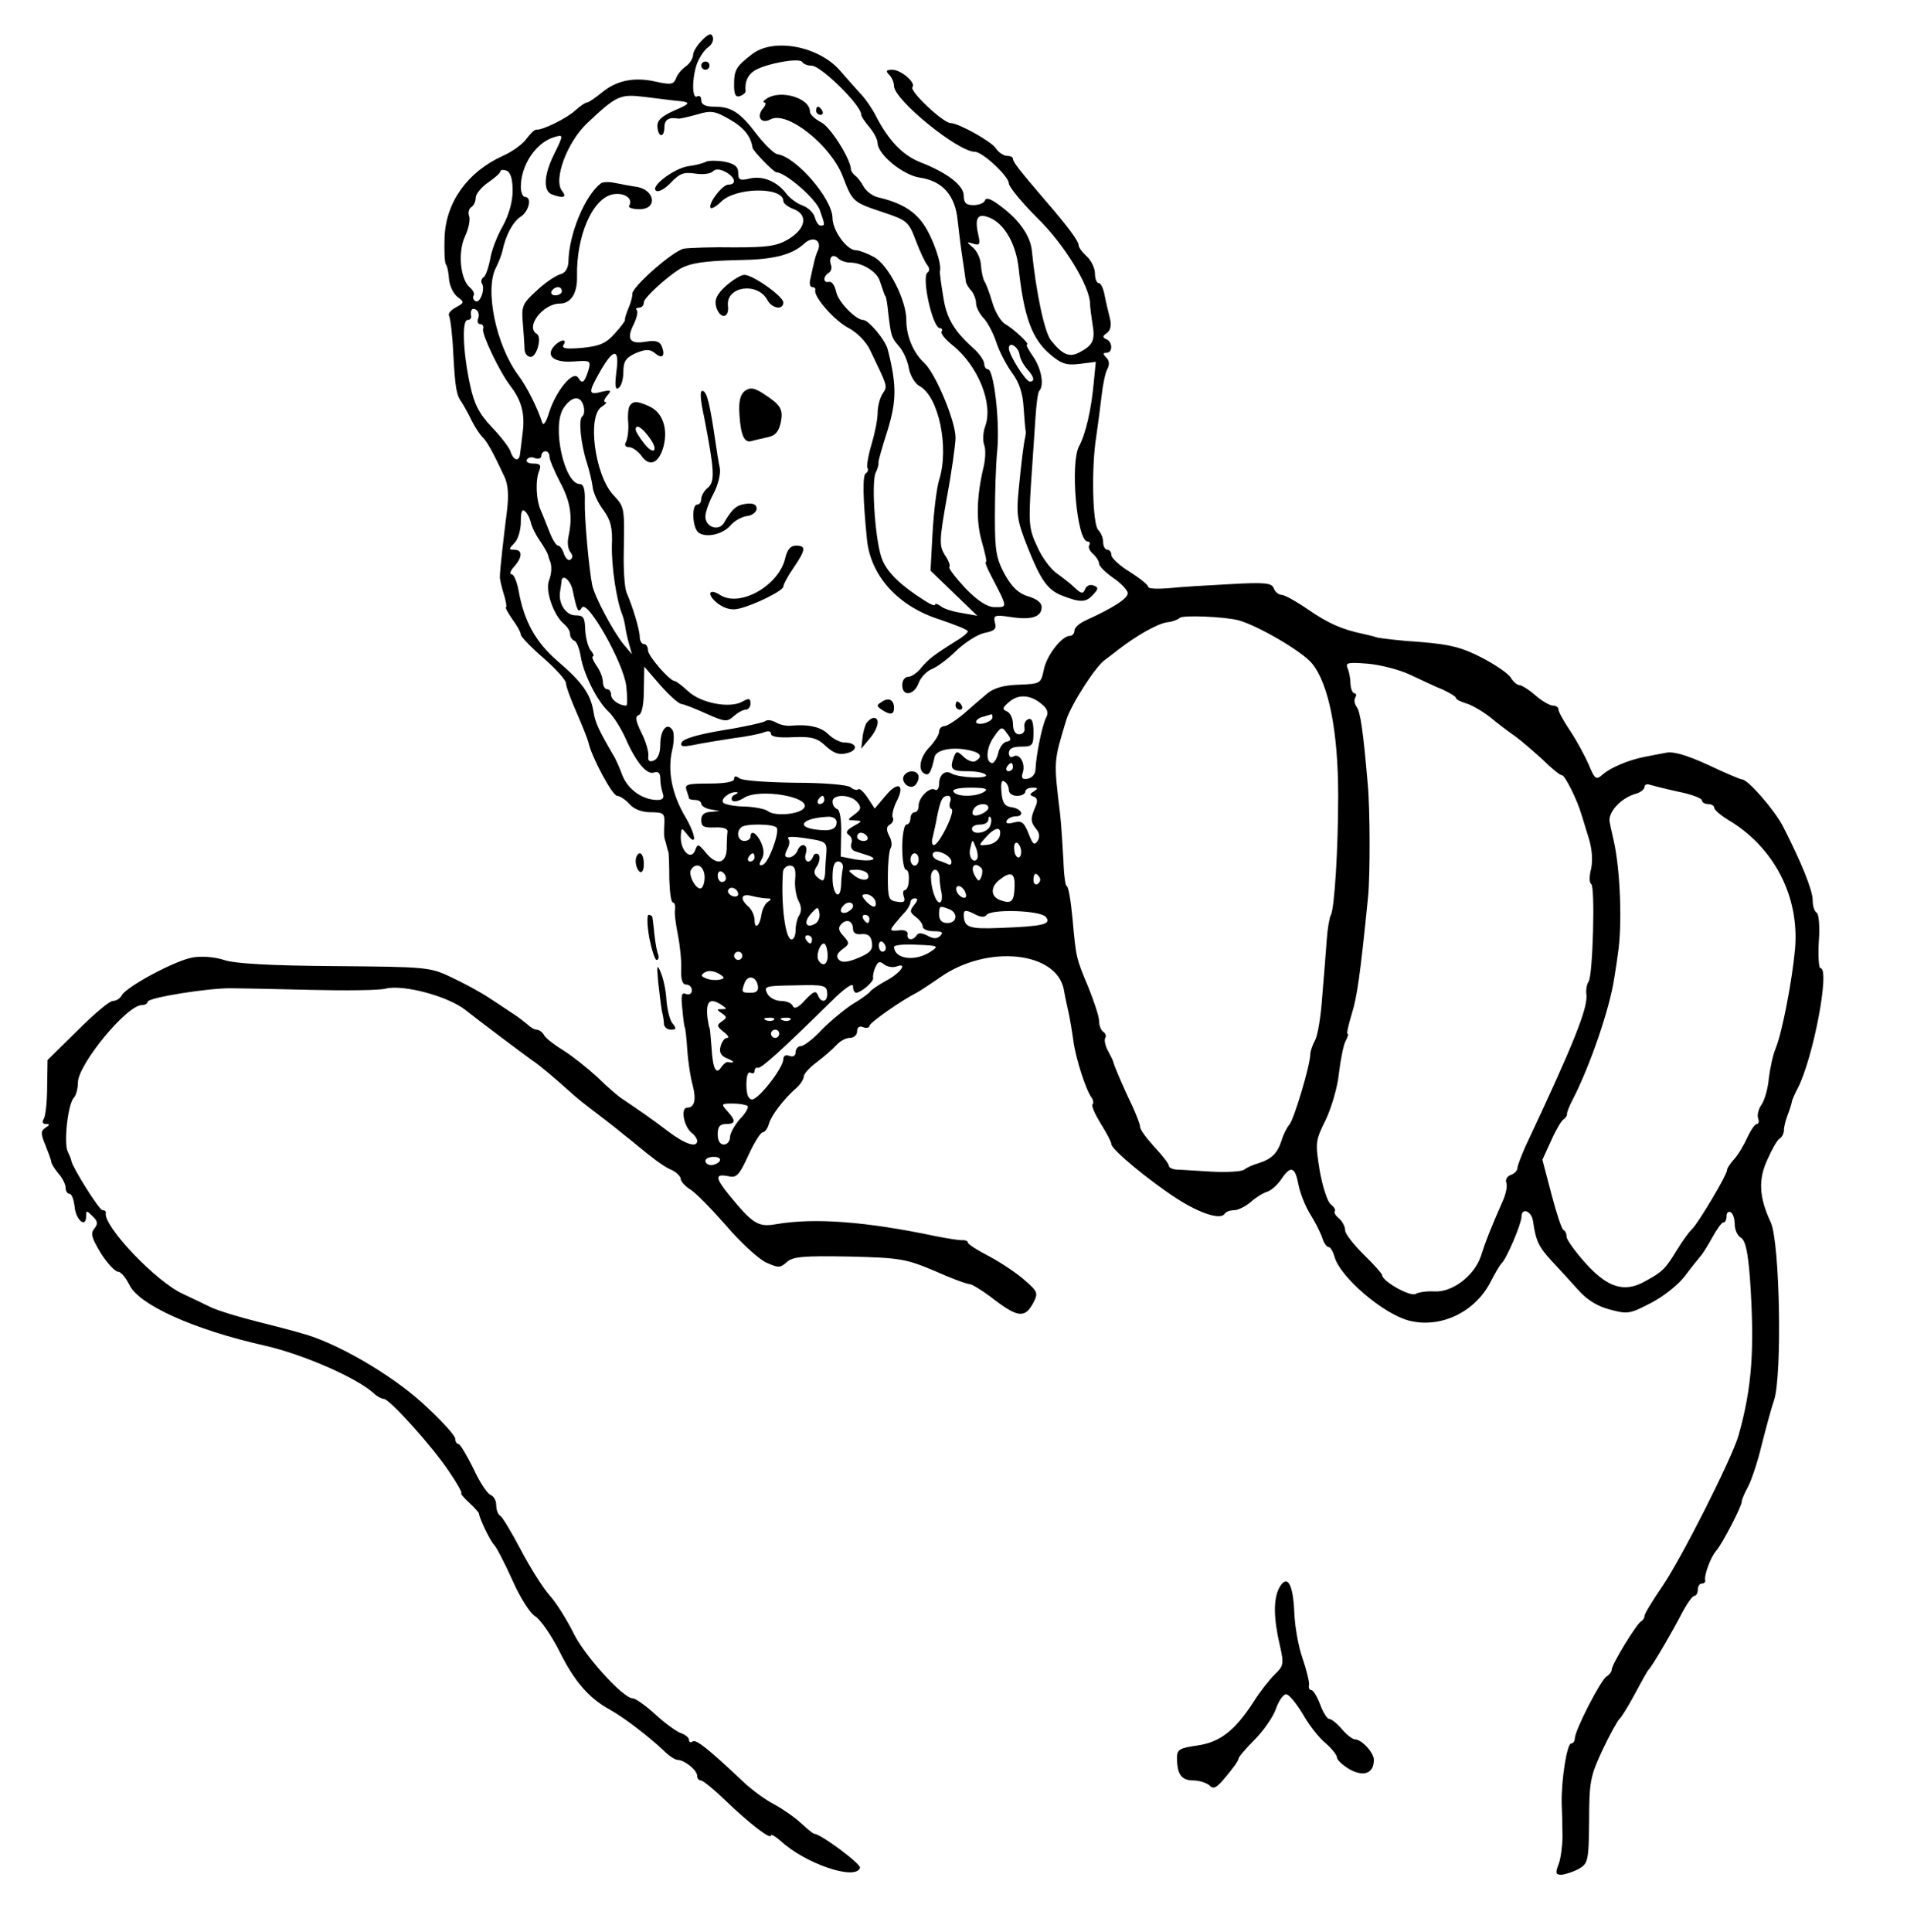 <?xml version="1.0" standalone="no"?>
<!DOCTYPE svg PUBLIC "-//W3C//DTD SVG 20010904//EN"
 "http://www.w3.org/TR/2001/REC-SVG-20010904/DTD/svg10.dtd">
<svg version="1.0" xmlns="http://www.w3.org/2000/svg"
 width="465pt" height="471pt" viewBox="0 0 465 471"
 preserveAspectRatio="xMidYMid meet">
<g transform="translate(0,471) scale(0.1,-0.1)"
fill="#000000" stroke="none">
<path d="M1712 4612 c-12 -12 -22 -28 -22 -36 0 -8 -8 -21 -18 -28 -10 -7 -21
-20 -24 -30 -6 -14 -13 -15 -49 -7 -53 12 -96 3 -132 -27 -16 -13 -32 -24 -36
-24 -4 0 -17 -9 -28 -19 -20 -19 -81 -49 -95 -47 -4 1 -15 -10 -24 -22 -9 -13
-35 -32 -58 -42 -86 -39 -139 -113 -142 -199 -1 -31 0 -60 3 -65 4 -5 7 -22 8
-38 2 -16 11 -35 21 -42 17 -13 16 -14 -4 -25 -13 -7 -20 -16 -17 -21 3 -5 8
-44 10 -87 5 -92 8 -106 21 -124 5 -8 16 -27 24 -44 8 -16 20 -34 26 -40 11
-10 26 -37 54 -97 9 -19 11 -45 6 -85 -8 -63 -17 -142 -17 -158 -1 -5 4 -25 9
-42 6 -18 8 -33 6 -33 -3 0 4 -13 15 -29 12 -16 21 -33 21 -38 0 -5 25 -31 55
-57 30 -26 55 -54 55 -61 0 -8 12 -40 26 -72 14 -32 27 -65 29 -73 7 -34 58
-130 70 -130 6 0 20 -9 30 -20 11 -13 31 -20 52 -20 31 0 34 -3 33 -27 -1 -16
-1 -31 0 -35 1 -5 4 -12 5 -18 1 -5 3 -13 5 -17 1 -5 2 -34 2 -65 1 -32 4 -58
9 -58 4 0 6 -8 5 -17 -2 -9 2 -37 7 -62 5 -25 9 -63 8 -83 -1 -26 3 -38 12
-38 8 0 14 -6 14 -14 0 -8 -6 -12 -14 -9 -11 5 -13 -3 -9 -38 2 -24 5 -44 6
-44 1 0 4 -25 6 -55 2 -30 8 -68 13 -85 9 -35 5 -55 -13 -55 -17 0 -9 -45 10
-61 8 -6 14 -15 14 -20 0 -18 -30 -8 -72 24 -38 29 -67 49 -116 82 -8 6 -33
27 -55 49 -23 21 -59 50 -81 64 -23 14 -45 31 -49 38 -4 8 -13 14 -18 14 -6 0
-16 6 -23 13 -8 6 -22 18 -32 24 -11 7 -37 25 -59 39 -22 15 -65 38 -95 52
-52 25 -62 25 -285 27 -154 1 -244 6 -269 15 -21 7 -55 10 -76 6 -42 -7 -160
-70 -173 -92 -4 -8 -14 -14 -22 -14 -8 0 -46 -32 -86 -72 l-73 -72 -1 -65 c0
-36 -4 -72 -8 -78 -5 -8 -3 -13 5 -13 10 0 10 -2 -1 -9 -12 -8 -12 -14 0 -43
7 -18 14 -36 14 -40 0 -4 8 -17 17 -28 10 -11 18 -27 18 -35 0 -8 4 -15 9 -15
6 0 11 -14 13 -32 3 -32 28 -53 28 -23 0 15 1 15 16 0 13 -12 13 -19 4 -30
-10 -12 -6 -23 16 -60 16 -25 35 -45 42 -45 7 0 19 -15 28 -33 24 -48 156
-108 329 -147 93 -21 224 -78 266 -116 8 -8 20 -14 25 -14 14 0 120 -118 159
-177 20 -29 33 -53 30 -53 -3 0 5 -10 18 -22 14 -13 25 -25 25 -28 1 -11 27
-66 37 -76 6 -6 26 -45 45 -87 19 -43 43 -80 55 -87 12 -7 38 -44 58 -83 37
-75 72 -116 125 -145 34 -19 94 -65 130 -99 13 -13 28 -23 35 -23 17 -1 47
-25 47 -39 0 -6 4 -11 9 -11 5 0 32 -22 60 -49 56 -54 111 -97 111 -85 0 4 10
-2 23 -13 60 -56 184 -98 194 -66 3 9 -96 83 -112 83 -2 0 -17 12 -32 26 -15
14 -44 34 -64 45 -20 10 -55 35 -77 56 -87 82 -114 103 -123 98 -5 -4 -9 -2
-9 4 0 5 -8 12 -19 16 -10 3 -38 23 -62 45 -24 22 -49 40 -56 40 -24 0 -120
107 -145 160 -15 30 -40 71 -57 90 -17 19 -49 70 -71 112 -22 42 -45 80 -50
83 -6 3 -10 15 -10 26 0 11 -6 22 -14 25 -8 3 -27 32 -42 65 -16 32 -32 59
-36 59 -4 0 -8 6 -8 13 0 8 -36 47 -80 87 -77 70 -211 148 -295 170 -16 5 -66
18 -110 29 -44 11 -93 26 -110 34 -16 8 -48 23 -69 33 -66 30 -194 165 -188
197 1 4 -2 7 -8 7 -8 0 -72 102 -76 120 0 3 -4 13 -9 23 -10 23 1 117 15 131
5 5 10 22 10 37 0 44 119 189 156 189 8 0 14 4 14 8 0 10 149 34 205 33 22 0
110 -2 195 -4 85 -2 166 -1 180 3 42 11 152 -18 195 -52 30 -24 150 -114 163
-123 16 -10 56 -44 96 -80 12 -11 37 -31 56 -45 18 -14 50 -38 70 -55 21 -16
50 -41 66 -53 16 -13 39 -29 52 -34 12 -6 22 -16 22 -22 0 -6 11 -18 24 -26
13 -8 52 -48 87 -88 34 -40 78 -80 96 -89 31 -14 35 -14 51 0 15 14 40 16 153
14 125 -3 139 -6 208 -35 40 -18 78 -32 85 -32 6 0 35 -18 63 -40 56 -42 73
-43 93 -5 12 23 10 27 -21 54 -19 17 -58 43 -86 58 -29 15 -53 30 -53 34 0 4
-6 6 -12 6 -7 -1 -38 4 -68 10 -167 35 -292 45 -387 29 -44 -8 -57 0 -116 72
-33 41 -34 51 -2 45 21 -5 27 1 50 51 14 31 30 56 35 56 5 0 12 9 15 21 7 22
37 61 68 88 9 8 17 21 17 27 0 6 14 22 32 35 17 13 39 32 47 41 9 10 23 18 33
18 10 0 18 7 18 16 0 10 6 14 15 10 8 -3 15 -1 15 3 0 8 79 63 115 81 6 3 32
20 58 38 114 80 283 63 301 -30 3 -18 9 -44 12 -58 3 -14 8 -43 11 -65 5 -42
31 -123 45 -141 4 -6 5 -13 2 -16 -3 -4 6 -24 20 -47 14 -22 26 -45 26 -50 0
-13 92 -89 160 -133 56 -36 106 -52 116 -37 3 5 13 9 23 9 10 0 28 9 41 20 12
11 30 22 40 25 10 3 25 17 34 30 23 35 34 31 42 -12 4 -21 17 -54 29 -73 12
-19 25 -45 29 -57 4 -13 11 -23 16 -23 4 0 10 -10 14 -23 12 -48 117 -139 181
-156 77 -20 162 20 200 95 11 22 23 41 26 44 12 10 49 97 49 114 0 23 24 15
28 -10 7 -49 14 -63 44 -96 18 -19 47 -51 65 -71 22 -25 47 -41 78 -49 44 -12
49 -11 101 16 31 16 67 45 82 65 15 20 32 41 37 47 6 6 19 27 30 47 11 20 23
37 27 37 5 0 8 7 8 16 0 8 5 12 10 9 6 -3 10 -17 10 -30 0 -13 7 -28 15 -32
11 -7 17 -34 22 -98 12 -176 5 -268 -28 -385 -17 -57 -138 -297 -185 -366 -24
-35 -44 -68 -44 -73 0 -5 -4 -11 -8 -13 -10 -4 -72 -105 -72 -118 0 -5 -6 -13
-13 -17 -14 -9 -77 -131 -77 -151 0 -6 -4 -12 -9 -12 -10 0 -24 -88 -23 -145
1 -22 2 -58 2 -81 0 -22 -4 -53 -9 -67 -9 -23 -8 -27 7 -27 9 1 28 7 41 14 23
13 25 18 26 117 0 96 3 110 33 174 18 38 37 72 41 75 4 3 21 30 37 60 16 30
31 57 34 60 8 7 60 96 84 143 11 20 23 37 28 37 4 0 8 7 8 15 0 8 4 15 10 15
5 0 9 3 8 8 -3 12 13 56 27 72 15 17 64 112 62 120 0 3 6 19 15 35 9 17 24 62
33 100 10 39 23 89 31 112 20 62 14 384 -8 433 -29 62 -31 105 -8 154 11 25
24 48 30 51 5 3 10 12 10 20 0 8 4 24 9 37 5 13 9 26 10 31 0 4 7 20 15 35 38
75 79 292 55 292 -4 0 -6 29 -4 65 3 35 0 67 -5 70 -6 3 -10 17 -10 31 0 24
-28 93 -72 179 -21 41 -86 115 -100 115 -4 0 -42 16 -84 36 -53 24 -84 33
-102 29 -15 -3 -38 -7 -52 -10 -37 -7 -83 -26 -102 -43 -16 -14 -19 -12 -34
24 -9 21 -29 58 -45 82 -16 24 -29 47 -29 53 0 5 -6 9 -13 9 -8 0 -27 11 -43
25 -16 14 -34 25 -39 25 -6 0 -15 8 -21 18 -6 10 -38 32 -71 49 -49 25 -76 32
-149 38 -49 3 -97 9 -106 11 -9 3 -25 7 -35 9 -52 11 -85 26 -133 59 -29 20
-58 36 -65 36 -7 0 -16 7 -19 16 -5 13 -21 15 -108 10 -57 -3 -124 -7 -150
-10 -27 -2 -48 -1 -48 3 0 5 -20 21 -45 37 -25 15 -45 34 -45 41 0 7 -4 13
-10 13 -5 0 -10 8 -10 18 0 10 -5 23 -12 30 -14 14 -17 152 -5 227 4 28 10 72
13 99 3 27 9 57 14 66 6 11 5 21 -2 28 -9 9 -9 12 0 12 16 0 15 27 0 33 -10 4
-10 8 1 15 9 7 12 19 7 38 -4 16 -10 41 -13 57 -3 15 -9 27 -14 27 -5 0 -9 11
-9 23 0 13 -9 32 -20 42 -11 10 -20 22 -20 28 0 9 -26 45 -80 107 -64 75 -80
95 -80 103 0 4 -6 7 -14 7 -8 0 -21 8 -28 19 -12 17 -91 61 -110 61 -18 0
-102 79 -93 88 9 10 -28 42 -49 42 -15 0 -17 -3 -8 -12 7 -7 12 -19 12 -28 1
-34 156 -160 197 -160 19 0 83 -60 83 -77 0 -8 31 -46 69 -84 66 -64 128 -166
129 -209 0 -8 3 -31 6 -50 7 -39 1 -52 -32 -69 -24 -13 -41 -6 -69 29 -16 19
-37 119 -47 220 -4 35 -30 73 -74 106 -23 18 -37 24 -40 16 -2 -7 -15 -12 -28
-12 -18 0 -24 5 -24 23 0 25 -40 56 -107 82 -42 17 -76 52 -107 112 -9 18 -26
43 -39 56 -12 13 -33 37 -47 53 -51 61 -163 83 -216 42 -39 -30 -44 -38 -44
-75 0 -24 4 -31 15 -27 8 3 14 9 13 12 -2 23 5 39 22 50 28 17 109 32 116 21
3 -5 13 -9 23 -9 23 0 121 -97 121 -119 0 -5 9 -18 20 -31 11 -13 20 -30 20
-39 1 -28 62 -78 103 -84 55 -8 86 -43 92 -103 3 -27 8 -69 12 -94 4 -25 7
-49 8 -55 0 -5 6 -16 13 -23 6 -7 12 -21 12 -31 0 -9 8 -26 19 -37 10 -11 24
-38 31 -60 7 -21 24 -54 38 -73 17 -23 26 -49 28 -85 2 -28 4 -53 5 -56 1 -3
0 -9 -1 -15 -4 -17 -9 -57 -16 -128 -6 -60 -4 -76 21 -139 32 -81 49 -106 85
-120 44 -17 58 -17 75 2 14 15 14 18 1 23 -8 3 -17 -1 -20 -9 -5 -12 -9 -12
-25 3 -10 10 -31 26 -45 36 -14 10 -36 39 -47 65 -20 42 -21 57 -15 152 4 58
9 131 11 163 2 32 6 61 9 64 13 13 5 56 -15 84 -11 16 -18 29 -15 29 9 0 -31
37 -51 49 -11 5 -26 29 -33 53 -7 24 -16 48 -20 53 -3 6 -7 23 -8 39 -1 16
-10 35 -20 43 -16 14 -16 14 1 9 16 -5 18 -2 12 24 -9 41 0 52 31 38 35 -16
62 -65 68 -123 13 -119 33 -172 77 -209 27 -23 40 -27 72 -23 l39 5 -5 -51
c-6 -66 -20 -126 -36 -155 -22 -42 -5 -232 21 -232 5 0 7 -4 4 -9 -3 -5 1 -14
9 -21 8 -7 15 -18 15 -24 0 -6 16 -22 35 -35 19 -13 35 -30 35 -37 0 -13 -36
-36 -102 -66 -16 -7 -28 -18 -28 -25 0 -7 -5 -13 -11 -13 -20 0 -58 -49 -64
-84 -7 -32 -8 -33 -60 -35 -37 -1 -61 -8 -77 -21 -13 -11 -39 -33 -58 -50 -19
-16 -41 -30 -47 -30 -7 0 -13 -6 -13 -14 0 -7 -11 -24 -24 -38 -24 -24 -29
-59 -9 -65 9 -3 14 6 22 42 4 16 37 24 75 18 36 -6 45 -16 25 -28 -5 -4 -18 0
-28 9 -17 16 -19 16 -25 1 -11 -30 -6 -35 33 -35 22 0 42 -4 45 -9 7 -10 -65
-7 -83 3 -16 10 -31 -2 -31 -25 0 -11 -5 -17 -10 -14 -13 8 -40 -19 -40 -39 0
-9 -4 -16 -10 -16 -5 0 -10 -7 -10 -15 0 -8 -4 -15 -10 -15 -5 0 -10 -25 -10
-55 0 -30 4 -55 9 -55 5 0 8 -11 7 -25 0 -14 -5 -25 -10 -25 -4 0 -5 -7 -2
-16 4 -12 0 -15 -17 -12 -20 3 -22 8 -22 61 0 33 3 64 7 70 4 6 2 20 -4 30 -7
14 -7 22 2 27 7 4 10 12 7 17 -3 5 1 22 8 37 23 43 6 54 -25 17 l-27 -32 -17
26 c-10 15 -20 24 -23 21 -4 -3 -12 -1 -19 5 -7 6 -66 11 -136 11 -68 1 -129
5 -135 11 -9 6 -13 6 -13 -2 0 -7 -23 -11 -61 -11 -52 0 -60 -2 -55 -16 3 -9
6 -18 6 -20 0 -2 7 -4 15 -4 8 0 15 -4 15 -9 0 -5 10 -12 23 -14 l22 -4 -22
-2 c-16 -1 -23 -7 -23 -20 0 -16 6 -19 33 -18 20 1 32 -3 31 -10 -1 -7 -2 -26
-2 -43 -2 -37 -26 -40 -52 -7 -17 20 -19 21 -25 4 -10 -25 -35 -2 -35 32 1 24
2 24 14 9 26 -35 24 -5 -3 41 -32 54 -44 111 -32 162 5 21 5 43 1 49 -13 21
-30 1 -30 -35 0 -21 -6 -35 -16 -39 -10 -4 -15 -1 -13 12 1 9 -6 35 -17 56
-14 29 -16 40 -6 43 7 3 12 25 12 61 l1 57 38 -44 c21 -24 44 -45 52 -47 8 -1
36 -12 62 -24 45 -20 50 -20 66 -6 10 9 23 16 29 16 7 0 12 7 12 15 0 13 -4
14 -21 4 -31 -16 -100 -3 -131 26 -15 14 -30 25 -33 25 -12 0 -65 61 -65 75 0
8 -4 15 -10 15 -5 0 -10 8 -10 17 0 17 -17 74 -32 108 -5 11 -8 56 -7 100 2
109 2 109 -26 139 -45 49 -64 194 -27 215 9 6 13 11 8 11 -5 0 -3 7 5 16 11
13 9 14 -14 9 -33 -9 -33 -2 -4 49 33 58 48 58 40 0 -4 -34 -3 -45 5 -40 7 4
12 22 12 39 0 26 6 35 30 46 24 10 34 10 46 1 18 -16 27 -9 18 15 -5 13 -15
16 -40 12 -39 -7 -47 7 -28 44 7 15 10 29 7 33 -4 3 -1 6 5 6 7 0 12 6 12 13
0 11 55 61 87 81 26 15 60 20 143 22 85 1 131 12 162 41 20 18 42 8 33 -16 -7
-15 -10 -29 -19 -71 -3 -11 -1 -20 5 -20 5 0 8 -3 7 -7 -5 -16 48 -76 82 -93
19 -10 42 -33 51 -52 44 -92 44 -88 31 -108 -7 -11 -12 -32 -12 -47 0 -16 -7
-50 -15 -77 -8 -26 -12 -52 -10 -56 3 -5 1 -11 -4 -14 -8 -5 -7 -61 3 -161 9
-89 76 -163 177 -195 38 -13 69 -25 69 -29 0 -3 -12 -14 -28 -23 -57 -36 -67
-44 -85 -65 -10 -13 -25 -23 -33 -23 -8 0 -14 -9 -14 -20 0 -29 29 -25 40 5 5
14 20 29 32 34 13 5 40 25 60 45 21 20 51 39 68 43 25 5 31 10 26 25 -4 18 -1
20 38 14 51 -8 76 0 76 24 0 11 -12 20 -32 26 -24 7 -40 22 -58 54 -21 39 -24
58 -24 140 0 52 2 127 6 165 6 73 -9 195 -23 195 -5 0 -9 6 -9 13 0 7 -10 22
-22 34 -51 45 -70 76 -78 130 -5 30 -9 58 -8 62 5 18 -17 80 -39 113 -23 34
-56 54 -112 67 -13 3 -29 15 -35 26 -6 11 -15 23 -21 27 -5 4 -10 11 -10 15
-1 26 -51 105 -73 115 -15 8 -27 19 -27 26 0 33 -71 54 -105 32 -8 -5 -11 -10
-6 -10 5 0 3 -7 -4 -15 -16 -20 -4 -38 19 -26 40 22 147 -63 176 -139 24 -63
25 -63 100 -88 57 -19 61 -23 78 -68 10 -27 23 -54 28 -60 6 -7 6 -15 1 -18
-16 -10 12 -136 30 -136 5 0 7 -4 4 -8 -3 -5 9 -19 26 -33 63 -50 101 -144 80
-199 -5 -14 -6 -34 -2 -45 4 -11 3 -35 -2 -55 -17 -72 -18 -131 -4 -180 8 -28
13 -50 10 -50 -3 0 3 -15 12 -32 42 -81 42 -78 9 -78 -17 0 -41 15 -71 46 -24
26 -42 49 -39 52 3 3 -2 16 -11 29 -14 23 -14 34 5 141 12 64 21 130 21 145 0
41 -49 157 -76 182 -27 25 -44 65 -44 105 0 48 -43 133 -78 153 -16 9 -37 17
-45 17 -22 0 -57 48 -57 79 -1 47 -88 148 -134 155 -8 1 -31 23 -51 49 -41 54
-62 67 -104 67 -21 0 -31 5 -31 16 0 8 -4 12 -10 9 -13 -8 -13 46 0 81 6 15
18 33 27 39 9 6 14 18 11 25 -3 10 -10 8 -26 -8z m-69 -147 c44 -4 44 -6 0
-25 -31 -14 -41 -24 -40 -39 2 -27 17 -27 17 -1 0 18 11 25 33 21 5 -1 25 4
47 10 33 10 43 9 79 -12 34 -19 52 -41 56 -69 1 -8 52 -60 58 -60 22 0 97 -65
106 -92 13 -37 13 -38 2 -38 -5 0 -11 9 -14 20 -3 11 -16 24 -30 29 -14 5 -31
18 -39 28 -22 30 -57 45 -89 38 -25 -6 -29 -4 -29 14 0 15 -9 22 -34 27 -19 3
-40 3 -46 -1 -6 -3 -24 -8 -41 -10 -35 -5 -95 -50 -79 -60 6 -4 22 5 36 20 21
22 31 26 58 22 19 -3 38 -1 44 5 7 7 17 6 31 -1 24 -13 28 -31 7 -31 -15 0
-51 -48 -43 -57 3 -2 14 4 25 15 36 36 152 37 152 2 0 -6 12 -15 26 -20 35
-14 29 -48 -15 -74 -28 -16 -51 -19 -130 -19 -53 1 -108 -1 -123 -3 -27 -5
-130 -96 -126 -111 0 -5 -3 -19 -9 -33 -6 -14 -10 -27 -9 -30 0 -3 -11 -18
-26 -34 -20 -23 -37 -30 -79 -34 -37 -3 -50 -2 -45 7 11 17 -10 13 -24 -4 -20
-24 3 -40 51 -36 39 3 40 1 34 -21 -10 -31 -15 -35 -25 -19 -12 20 -54 -31
-71 -84 -7 -24 -14 -34 -17 -25 -11 35 -37 87 -58 115 -55 74 -83 211 -54 264
6 12 13 30 15 39 8 39 26 72 45 84 20 13 28 48 10 48 -5 0 -10 11 -10 24 0 53
36 107 79 121 26 8 26 8 1 -43 -24 -49 -26 -88 -4 -96 27 -10 37 -7 25 8 -23
27 12 120 61 166 71 67 80 71 138 64 25 -3 57 -7 73 -9z m-393 -220 c0 -26 -9
-59 -24 -86 -14 -24 -28 -61 -31 -82 -4 -20 -11 -40 -16 -43 -5 -3 -7 -10 -4
-15 9 -14 -5 -50 -16 -43 -5 3 -7 9 -4 14 3 4 -2 13 -9 19 -24 20 -30 87 -12
125 9 19 13 41 10 49 -3 8 -1 18 5 22 6 3 11 14 11 23 0 9 14 26 30 37 16 11
30 23 30 27 0 4 7 5 15 2 10 -4 15 -20 15 -49z m822 -175 c30 0 66 -22 73 -44
11 -32 12 -36 14 -38 2 -2 5 -20 7 -42 7 -57 8 -59 26 -80 10 -11 21 -35 24
-53 3 -18 15 -38 26 -44 47 -25 73 -150 48 -229 -6 -19 -13 -77 -16 -128 l-5
-93 57 -55 57 -55 -39 7 c-21 3 -45 11 -51 17 -7 5 -13 7 -13 3 0 -4 -12 1
-27 11 -54 34 -88 66 -101 97 -17 37 -28 187 -17 213 5 10 8 21 7 24 -1 4 9
39 22 79 22 72 23 110 1 197 -5 23 -47 73 -60 73 -18 0 -61 44 -66 68 -3 15
-10 26 -17 25 -15 -4 -16 13 -1 22 6 4 8 13 5 20 -6 18 5 28 18 15 5 -5 18
-10 28 -10z m-906 -136 c-3 -8 -1 -14 5 -14 6 0 9 -6 7 -12 -4 -12 40 -104 66
-138 27 -35 36 -67 31 -110 -3 -25 -6 -51 -7 -57 -2 -19 -16 -16 -23 6 -3 10
-24 37 -46 60 -31 33 -43 56 -53 104 -17 78 -20 157 -6 157 5 0 9 3 9 8 -3 16
2 23 12 17 6 -4 8 -13 5 -21z m1320 -88 c1 -10 10 -26 18 -35 18 -20 20 -31 7
-31 -10 0 -51 65 -51 81 0 18 23 4 26 -15z m-1063 -126 c3 -11 1 -22 -3 -25
-10 -6 -4 -66 11 -113 6 -18 12 -44 14 -58 1 -14 13 -40 26 -57 18 -25 23 -43
21 -87 -1 -51 11 -134 26 -170 3 -8 6 -22 7 -30 1 -8 5 -26 9 -40 l7 -25 -21
25 c-25 31 -70 115 -76 144 -8 41 -19 161 -18 204 1 29 -3 42 -12 42 -38 0
-69 141 -40 185 20 30 42 32 49 5z m-83 -124 c0 -7 12 -35 26 -62 25 -47 31
-83 20 -133 -3 -14 -1 -30 5 -37 6 -8 6 -14 0 -18 -5 -4 -12 3 -16 14 -3 11
-10 20 -14 20 -5 0 -14 15 -21 33 -7 17 -16 41 -21 52 -12 26 -14 75 -4 98 5
13 2 17 -15 17 -11 0 -19 4 -15 10 3 5 12 7 20 3 8 -3 15 0 15 6 0 6 5 11 10
11 6 0 10 -6 10 -14z m-46 -158 c1 -8 10 -28 21 -44 11 -16 20 -32 21 -36 1
-5 3 -10 4 -13 6 -12 6 -32 -2 -52 -8 -25 12 -82 36 -103 9 -7 16 -18 16 -25
0 -8 5 -15 11 -17 5 -2 12 -19 15 -38 7 -43 40 -109 68 -135 12 -11 30 -40 41
-64 26 -60 53 -91 70 -84 10 3 15 -1 15 -15 0 -11 3 -27 6 -36 4 -11 0 -16
-13 -16 -36 0 -71 25 -85 59 -7 19 -17 42 -23 51 -35 60 -44 79 -48 106 -7 42
-27 71 -88 123 -53 46 -81 97 -94 169 -4 23 -12 42 -17 42 -6 0 -4 8 5 18 21
23 22 42 1 42 -14 0 -14 1 0 16 9 8 16 32 16 52 0 25 3 33 11 25 6 -6 11 -17
13 -25z m102 -165 c11 -53 14 -59 23 -44 13 21 101 -134 108 -191 3 -27 3 -48
0 -48 -17 0 -37 14 -37 26 0 8 -4 14 -10 14 -5 0 -10 8 -10 18 0 10 -7 28 -16
40 -8 12 -12 22 -8 22 3 0 1 7 -6 15 -6 8 -12 30 -13 50 -1 30 -4 35 -24 35
-24 0 -43 31 -37 60 1 8 3 18 3 23 2 19 21 4 27 -20z m1624 -75 c47 -13 154
-75 179 -105 41 -50 64 -166 64 -323 0 -128 -9 -275 -18 -291 -3 -4 -8 -32
-10 -61 -2 -29 -7 -91 -11 -138 -3 -47 -11 -94 -17 -105 -6 -11 -12 -27 -12
-35 -1 -30 -39 -155 -50 -170 -7 -8 -16 -26 -20 -40 -10 -31 -24 -45 -55 -55
-14 -4 -30 -11 -36 -16 -6 -5 -42 -7 -80 -5 -38 2 -77 5 -86 5 -10 1 -18 5
-18 10 0 4 -16 25 -35 45 -19 21 -35 42 -35 49 0 6 -9 29 -19 51 -19 39 -43
95 -46 106 0 3 -6 15 -13 28 -7 12 -10 27 -7 32 3 5 1 11 -5 15 -5 3 -10 15
-10 26 0 11 -12 47 -26 82 -31 74 -30 72 -39 170 -4 42 -10 77 -14 77 -3 0 -7
28 -8 63 -2 34 -5 85 -8 112 -16 133 -16 127 15 230 12 38 72 132 95 147 5 4
19 14 30 23 45 35 96 64 120 68 13 1 28 7 32 11 7 7 108 3 143 -6z m419 -133
c26 -12 61 -29 79 -36 17 -8 32 -17 32 -20 0 -4 11 -9 23 -13 13 -3 39 -18 59
-33 19 -16 47 -37 63 -48 15 -11 45 -37 67 -57 21 -21 42 -38 47 -38 7 0 37
-60 47 -95 2 -5 9 -30 17 -55 9 -27 11 -56 7 -77 -5 -18 -5 -35 0 -38 10 -6 4
-220 -6 -237 -5 -7 -7 -21 -6 -30 6 -32 -31 -123 -149 -374 -10 -23 -19 -46
-19 -52 0 -5 -7 -13 -16 -16 -9 -3 -14 -12 -11 -19 3 -8 -1 -27 -8 -43 -30
-68 -43 -101 -54 -136 -16 -48 -70 -89 -114 -86 -18 1 -38 -2 -45 -6 -13 -8
-82 31 -82 46 0 3 -20 26 -45 50 -24 24 -45 50 -45 59 0 9 -7 22 -15 29 -9 7
-13 15 -10 18 2 3 -2 10 -10 16 -8 6 -20 43 -27 82 -11 69 -11 73 15 125 14
30 29 81 32 114 4 33 11 68 16 77 5 10 8 18 5 18 -3 0 2 21 10 48 13 41 21 96
40 287 5 51 5 212 -1 275 -11 128 -18 176 -27 187 -5 7 -7 17 -3 23 3 5 2 10
-2 10 -5 0 -9 10 -10 23 0 12 -3 29 -7 38 -6 14 1 15 51 11 31 -3 77 -15 102
-27z m-897 -73 c12 -10 15 -20 9 -31 -10 -18 -25 -95 -26 -126 0 -11 -8 -21
-18 -23 -14 -3 -18 1 -13 15 7 22 -8 48 -23 39 -6 -4 -11 0 -11 8 0 11 9 16
30 16 28 0 30 3 30 36 0 24 -4 34 -12 31 -7 -2 -12 -11 -10 -21 2 -9 -4 -16
-13 -16 -9 0 -15 9 -15 25 0 14 -7 28 -15 31 -12 5 -11 9 7 24 23 19 53 16 80
-8z m-122 -31 c0 -5 -9 -11 -20 -14 -11 -3 -20 -1 -20 3 0 5 8 11 18 13 9 3
18 5 20 6 1 0 2 -3 2 -8z m34 -59 c-8 -2 -17 -14 -20 -28 -3 -13 -10 -24 -14
-24 -17 0 -16 36 3 63 18 26 20 27 32 10 12 -15 11 -19 -1 -21z m16 -62 c0 -5
-5 -10 -11 -10 -5 0 -7 5 -4 10 3 6 8 10 11 10 2 0 4 -4 4 -10z m-10 -56 c0
-8 9 -14 20 -14 11 0 20 5 20 10 0 6 8 10 18 10 13 0 14 -2 3 -9 -11 -7 -11
-9 0 -13 8 -3 10 -10 4 -24 -13 -29 -12 -38 1 -54 9 -10 10 -21 4 -30 -8 -12
-12 -8 -22 18 -11 28 -17 32 -36 27 -15 -4 -21 -2 -17 5 3 5 13 10 21 10 23 0
16 18 -8 22 -18 2 -24 11 -26 37 -2 21 0 31 7 26 6 -3 11 -13 11 -21z m1633
-4 c31 -6 57 -16 57 -21 0 -5 7 -9 15 -9 8 0 15 -4 15 -9 0 -5 15 -18 33 -29
112 -66 175 -186 164 -315 -7 -77 -31 -202 -47 -242 -7 -16 -14 -50 -17 -74
-2 -24 -10 -53 -18 -64 -7 -10 -11 -26 -8 -33 3 -8 1 -14 -3 -14 -5 0 -15 -15
-23 -32 -8 -18 -22 -42 -32 -53 -10 -11 -18 -23 -18 -28 0 -11 -69 -127 -85
-143 -8 -7 -24 -30 -37 -51 -28 -46 -35 -53 -77 -76 -51 -29 -92 -16 -146 44
-25 28 -46 57 -46 64 0 7 -3 15 -8 17 -4 2 -17 41 -29 87 l-22 84 21 46 c11
25 25 49 30 52 5 3 9 9 9 13 -1 3 5 19 13 34 43 83 91 223 102 297 3 17 7 44
9 60 11 69 6 204 -10 275 -3 14 -8 34 -10 46 -5 23 26 58 63 69 12 3 22 11 22
17 0 5 6 8 13 5 7 -2 38 -10 70 -17z m-1693 0 c-20 -13 -67 -13 -75 0 -4 6 12
10 42 10 35 0 44 -3 33 -10z m-608 -7 c-6 -2 -10 -9 -7 -14 4 -5 16 -2 29 6
36 24 163 3 147 -24 -10 -16 -71 -22 -89 -8 -6 5 -32 10 -56 11 -24 0 -48 5
-52 9 -9 8 14 27 31 26 6 0 4 -3 -3 -6z m218 -13 c0 -5 -5 -10 -11 -10 -5 0
-7 5 -4 10 3 6 8 10 11 10 2 0 4 -4 4 -10z m80 -5 c11 -13 10 -18 -6 -30 -19
-14 -19 -14 1 -15 18 -1 18 -2 -4 -14 -16 -9 -20 -15 -12 -21 7 -4 10 -13 7
-21 -3 -8 1 -17 9 -19 8 -3 22 -7 31 -10 30 -10 7 -16 -30 -10 l-36 7 1 56 c1
34 -3 58 -10 60 -6 2 -11 10 -11 18 0 19 44 18 60 -1z m227 1 c-3 -8 -2 -16 3
-18 11 -4 -30 -88 -43 -88 -4 0 -6 8 -3 18 2 9 8 33 11 52 9 42 13 50 27 50 5
0 8 -6 5 -14z m93 -15 c0 -10 -30 -24 -37 -17 -3 3 -2 9 2 15 8 13 35 15 35 2z
m-370 -35 c0 -18 -15 -23 -52 -18 -49 7 -30 28 30 31 13 1 22 -5 22 -13z m374
-10 c-7 -17 -44 -23 -44 -6 0 6 9 10 20 10 11 0 20 5 20 12 0 6 2 9 5 6 3 -3
3 -13 -1 -22z m-520 -4 c7 -12 -20 -86 -34 -90 -9 -3 -10 0 -3 13 7 11 6 25
-1 41 -11 24 -26 32 -26 14 0 -5 -7 -10 -15 -10 -15 0 -21 21 -8 33 9 10 81 9
87 -1z m544 -19 c-2 -10 -14 -20 -28 -22 -25 -3 -25 -3 -6 18 23 26 39 27 34
4z m-323 -3 c3 -5 -1 -10 -9 -10 -9 0 -16 5 -16 10 0 6 4 10 9 10 6 0 13 -4
16 -10z m-134 -6 c31 -5 36 -9 34 -33 -1 -14 -3 -37 -3 -50 -2 -19 -5 -21 -17
-11 -11 9 -12 16 -2 30 6 11 7 23 3 27 -5 4 -11 2 -13 -4 -8 -22 -25 -14 -18
7 7 23 -13 28 -21 5 -4 -8 -13 -15 -20 -15 -11 0 -12 4 -5 19 6 10 7 21 4 25
-8 8 11 8 58 0z m402 -47 c-8 -13 -21 2 -18 21 6 28 6 28 14 7 5 -11 6 -23 4
-28z m107 17 c0 -22 -16 -17 -17 6 -1 11 2 18 8 15 5 -4 9 -13 9 -21z m-170
-25 c0 -6 -3 -8 -7 -6 -5 2 -16 7 -26 10 -10 4 -15 11 -12 17 7 12 45 -5 45
-21z m-480 11 c0 -5 -5 -10 -11 -10 -5 0 -7 5 -4 10 3 6 8 10 11 10 2 0 4 -4
4 -10z m400 -5 c0 -8 -4 -15 -10 -15 -5 0 -10 7 -10 15 0 8 5 15 10 15 6 0 10
-7 10 -15z m-185 -22 c-2 -10 -4 -28 -4 -40 -2 -41 -21 -24 -21 17 0 28 4 40
14 40 8 0 13 -8 11 -17z m-337 -18 c1 -13 -3 -27 -8 -30 -11 -7 -33 32 -25 45
12 19 31 10 33 -15z m221 -7 c-2 -18 2 -42 8 -54 7 -12 8 -25 2 -35 -5 -7 -9
-24 -9 -36 0 -13 -4 -23 -10 -23 -15 0 -26 85 -21 163 0 9 8 17 17 17 11 0 15
-8 13 -32z m454 26 c3 -3 3 -13 0 -21 -5 -12 -7 -12 -14 -1 -15 23 -4 40 14
22z m-623 -25 c0 -5 -4 -9 -10 -9 -5 0 -10 7 -10 16 0 8 5 12 10 9 6 -3 10
-10 10 -16z m345 12 c10 -17 -11 -21 -31 -6 -18 14 -18 14 3 15 12 0 24 -4 28
-9z m176 -8 c0 -10 2 -28 5 -40 2 -13 0 -23 -5 -23 -9 0 -21 34 -21 63 0 9 5
17 10 17 6 0 10 -8 11 -17z m183 -23 c-1 -37 -7 -44 -33 -35 -26 8 -27 33 -3
51 27 21 37 16 36 -16z m61 21 c3 -5 1 -12 -5 -16 -5 -3 -10 1 -10 9 0 18 6
21 15 7z m-735 -41 c0 -5 -7 -7 -15 -4 -8 4 -12 10 -9 15 6 11 24 2 24 -11z
m554 4 c4 -10 1 -14 -6 -12 -15 5 -23 28 -10 28 5 0 13 -7 16 -16z m-484 -14
c11 0 12 -2 3 -8 -7 -4 -14 -18 -16 -30 -4 -29 -17 -40 -17 -15 0 11 -7 26
-15 33 -22 19 -18 33 8 26 12 -3 29 -6 37 -6z m264 -5 c3 -8 2 -15 -3 -15 -5
0 -14 7 -21 15 -10 12 -10 15 3 15 8 0 17 -7 21 -15z m95 -11 c-11 -14 -11
-18 4 -29 9 -7 17 -17 17 -24 0 -6 12 -11 27 -11 20 0 24 -3 16 -11 -8 -8 -17
-8 -31 0 -14 7 -23 8 -27 1 -9 -14 -25 -12 -22 3 1 7 -7 11 -22 9 -21 -2 -22
0 -10 15 8 10 20 24 27 31 6 7 12 18 12 23 0 5 5 9 11 9 8 0 7 -5 -2 -16z
m-149 -3 c0 -5 -7 -11 -15 -15 -15 -5 -20 5 -8 17 9 10 23 9 23 -2z m-91 -42
c-23 -14 -31 2 -12 23 16 18 18 19 21 3 2 -10 -2 -21 -9 -26z m325 35 c23 -9
20 -34 -4 -34 -13 0 -20 7 -20 20 0 22 1 23 24 14z m66 -14 c12 -6 21 -6 25
-1 9 16 132 12 145 -4 15 -18 -6 -23 -112 -27 -76 -3 -88 1 -88 33 0 12 7 11
30 -1z m-260 -10 c0 -5 -2 -10 -4 -10 -3 0 -8 5 -11 10 -3 6 -1 10 4 10 6 0
11 -4 11 -10z m-40 -25 c0 -9 8 -14 21 -12 15 1 23 -4 25 -20 3 -18 -4 -26
-33 -38 -26 -11 -40 -12 -47 -5 -8 8 -6 15 8 26 18 13 18 15 3 32 -13 14 -14
21 -5 30 13 13 28 7 28 -13z m-100 -25 c0 -5 -2 -10 -4 -10 -3 0 -8 5 -11 10
-3 6 -1 10 4 10 6 0 11 -4 11 -10z m180 -21 c0 -5 -4 -9 -8 -9 -5 0 -9 7 -9
15 0 8 4 12 9 9 4 -3 8 -9 8 -15z m-142 -14 c2 -25 -11 -34 -22 -16 -7 11 3
41 13 41 4 0 8 -11 9 -25z m251 5 c-38 -25 -88 -18 -89 12 0 4 25 7 56 5 53
-2 54 -3 33 -17z m-459 -10 c0 -5 -4 -10 -10 -10 -5 0 -10 5 -10 10 0 6 5 10
10 10 6 0 10 -4 10 -10z m376 -26 c29 11 9 -17 -26 -35 -18 -10 -36 -22 -39
-27 -3 -4 -22 -18 -41 -29 -19 -12 -53 -40 -75 -62 -21 -23 -45 -41 -52 -41
-7 0 -13 -7 -13 -15 0 -9 -6 -12 -15 -9 -9 4 -15 0 -15 -8 0 -21 -60 -98 -76
-98 -9 0 -14 12 -14 36 0 21 4 33 10 29 6 -3 10 -1 10 4 0 6 4 10 8 8 8 -2 55
40 178 161 33 33 54 47 54 38 0 -9 3 -16 8 -16 12 1 43 27 41 36 -1 5 1 17 6
27 6 13 10 15 21 6 8 -6 21 -8 30 -5z m-431 -32 c-9 -2 -24 -1 -33 3 -13 5
-14 8 -3 15 9 5 22 3 33 -3 16 -10 16 -12 3 -15z m93 -15 c2 -12 -3 -17 -17
-17 -23 0 -24 1 -15 25 8 19 28 15 32 -8z m169 -17 c2 -23 -15 -27 -23 -5 -5
11 -11 8 -31 -13 -16 -18 -26 -23 -30 -14 -2 6 -15 12 -28 12 -14 0 -29 8 -34
18 -9 18 -5 19 67 20 71 2 78 0 79 -18z m-257 -30 c13 -9 13 -10 0 -10 -13 0
-13 -1 0 -10 13 -9 13 -11 0 -20 -13 -9 -12 -12 4 -25 11 -8 15 -15 9 -15 -6
0 -13 -9 -16 -21 -4 -14 1 -23 16 -29 19 -8 20 -12 1 -9 -4 0 -10 -5 -15 -12
-13 -21 -21 -4 -24 48 -2 26 -4 48 -5 48 -1 0 -3 11 -5 25 -4 40 6 49 35 30z
m127 -36 c-3 -3 -12 -4 -19 -1 -8 3 -5 6 6 6 11 1 17 -2 13 -5z m40 0 c-3 -3
-12 -4 -19 -1 -8 3 -5 6 6 6 11 1 17 -2 13 -5z m-27 -34 c0 -5 -4 -10 -10 -10
-5 0 -10 5 -10 10 0 6 5 10 10 10 6 0 10 -4 10 -10z m-77 -176 c3 -3 -5 -18
-19 -32 -13 -15 -24 -35 -24 -44 0 -10 -7 -18 -15 -18 -9 0 -15 9 -15 25 0 18
5 25 20 25 24 0 25 8 3 32 -15 17 -15 18 14 18 16 0 32 -3 36 -6z m-68 -134
c-3 -5 -13 -10 -21 -10 -8 0 -14 5 -14 10 0 6 9 10 21 10 11 0 17 -4 14 -10z"/>
<path d="M1465 4263 c-39 -30 -78 -124 -79 -192 -1 -16 -8 -27 -21 -30 -12 -4
-37 -21 -57 -40 -34 -31 -37 -37 -33 -80 2 -25 4 -54 4 -63 1 -10 7 -18 15
-18 15 0 28 48 15 56 -29 17 15 74 56 74 27 0 43 25 42 66 -2 98 37 189 86
200 29 6 52 -10 41 -28 -3 -4 9 -8 25 -8 47 0 37 50 -10 55 -13 2 -35 6 -49 9
-14 3 -30 3 -35 -1z m-95 -263 c0 -5 -7 -10 -16 -10 -8 0 -12 5 -9 10 3 6 10
10 16 10 5 0 9 -4 9 -10z"/>
<path d="M1710 4550 c0 -5 5 -10 10 -10 6 0 10 5 10 10 0 6 -4 10 -10 10 -5 0
-10 -4 -10 -10z"/>
<path d="M1990 4440 c0 -5 5 -10 11 -10 5 0 7 5 4 10 -3 6 -8 10 -11 10 -2 0
-4 -4 -4 -10z"/>
<path d="M1770 4013 c-23 -21 -28 -34 -24 -50 9 -32 33 -30 29 2 -5 47 72 58
96 14 11 -21 39 -26 39 -6 -1 15 -74 67 -95 67 -8 0 -28 -12 -45 -27z"/>
<path d="M1816 3757 c-11 -9 -15 -25 -13 -57 3 -51 12 -71 30 -65 7 2 24 6 38
9 20 4 28 14 33 37 6 32 0 42 -45 71 -21 13 -30 14 -43 5z"/>
<path d="M1717 3693 c25 -129 27 -157 9 -172 -9 -7 -16 -20 -16 -27 0 -8 -4
-14 -10 -14 -14 0 -12 -56 3 -68 18 -14 59 -5 78 17 9 11 27 21 40 23 13 1 24
10 24 18 0 10 -8 14 -25 12 -24 -3 -34 -11 -55 -47 -13 -21 -45 -10 -45 16 0
10 9 36 20 56 11 21 18 49 15 63 -3 13 -7 40 -10 60 -14 96 -21 124 -31 127
-8 3 -7 -18 3 -64z"/>
<path d="M1535 3720 c-3 -5 -5 -24 -3 -42 1 -19 -2 -39 -6 -46 -4 -7 -1 -12 8
-12 8 0 22 -10 30 -21 20 -29 43 -18 54 23 11 43 -2 82 -34 97 -30 14 -41 14
-49 1z m48 -76 c25 -33 11 -46 -13 -14 -11 14 -20 28 -20 33 0 14 15 6 33 -19z"/>
<path d="M1915 3351 c-14 -67 -109 -122 -158 -92 -29 19 -35 2 -7 -20 16 -12
34 -17 50 -13 37 8 110 44 110 54 0 5 11 26 25 46 30 44 31 54 6 54 -13 0 -21
-9 -26 -29z"/>
<path d="M2150 2999 c-13 -8 -13 -10 0 -19 21 -14 30 -12 30 4 0 20 -13 27
-30 15z"/>
<path d="M2330 2990 c0 -5 5 -10 11 -10 5 0 7 5 4 10 -3 6 -8 10 -11 10 -2 0
-4 -4 -4 -10z"/>
<path d="M1866 2952 c-4 -3 -51 -14 -103 -22 -60 -10 -98 -21 -101 -30 -4 -10
3 -11 29 -6 19 4 61 11 94 16 33 4 68 11 78 15 10 4 17 3 17 -4 0 -7 20 -10
54 -8 45 2 59 -2 80 -22 19 -17 31 -22 51 -17 29 7 25 26 -6 26 -10 0 -28 9
-39 20 -18 18 -48 25 -92 21 -10 -1 -26 2 -36 8 -11 6 -22 7 -26 3z"/>
<path d="M2113 2948 c-4 -7 -9 -24 -10 -38 l-3 -25 20 24 c21 24 27 51 11 51
-6 0 -13 -6 -18 -12z"/>
<path d="M2204 2819 c-8 -14 11 -33 25 -25 6 4 11 14 11 22 0 16 -26 19 -36 3z"/>
<path d="M1550 2611 c0 -11 5 -23 10 -26 6 -4 10 5 10 19 0 14 -4 26 -10 26
-5 0 -10 -9 -10 -19z"/>
<path d="M1583 2425 c6 -30 14 -55 18 -55 5 0 6 6 4 13 -3 6 -7 28 -9 47 -2
19 -4 38 -5 43 0 4 -5 7 -9 7 -5 0 -4 -25 1 -55z"/>
<path d="M1605 2315 c3 -27 7 -59 9 -70 3 -11 5 -26 5 -32 1 -7 8 -13 17 -13
13 0 14 3 4 15 -7 8 -13 34 -15 57 -1 24 -8 54 -14 68 -9 21 -10 18 -6 -25z"/>
<path d="M3119 839 c-14 -27 -14 -73 2 -141 10 -44 9 -49 -13 -70 -13 -13 -36
-42 -51 -66 -46 -71 -82 -99 -138 -107 -43 -6 -49 -10 -49 -30 0 -40 11 -55
39 -55 15 0 33 -6 40 -12 10 -11 18 -6 41 22 16 19 30 38 30 43 0 4 18 25 39
46 21 21 45 55 52 75 7 20 18 36 25 36 7 0 24 -21 40 -47 15 -27 40 -59 56
-72 15 -13 28 -29 28 -35 0 -6 14 -19 31 -29 34 -19 59 -10 59 23 0 18 -30 50
-46 50 -6 0 -20 11 -32 25 -12 14 -26 25 -31 25 -5 0 -15 16 -22 35 -7 19 -17
35 -21 35 -5 0 -8 6 -6 13 1 6 -6 36 -16 65 -10 28 -19 79 -20 112 -3 71 -18
94 -37 59z"/>
</g>
</svg>
